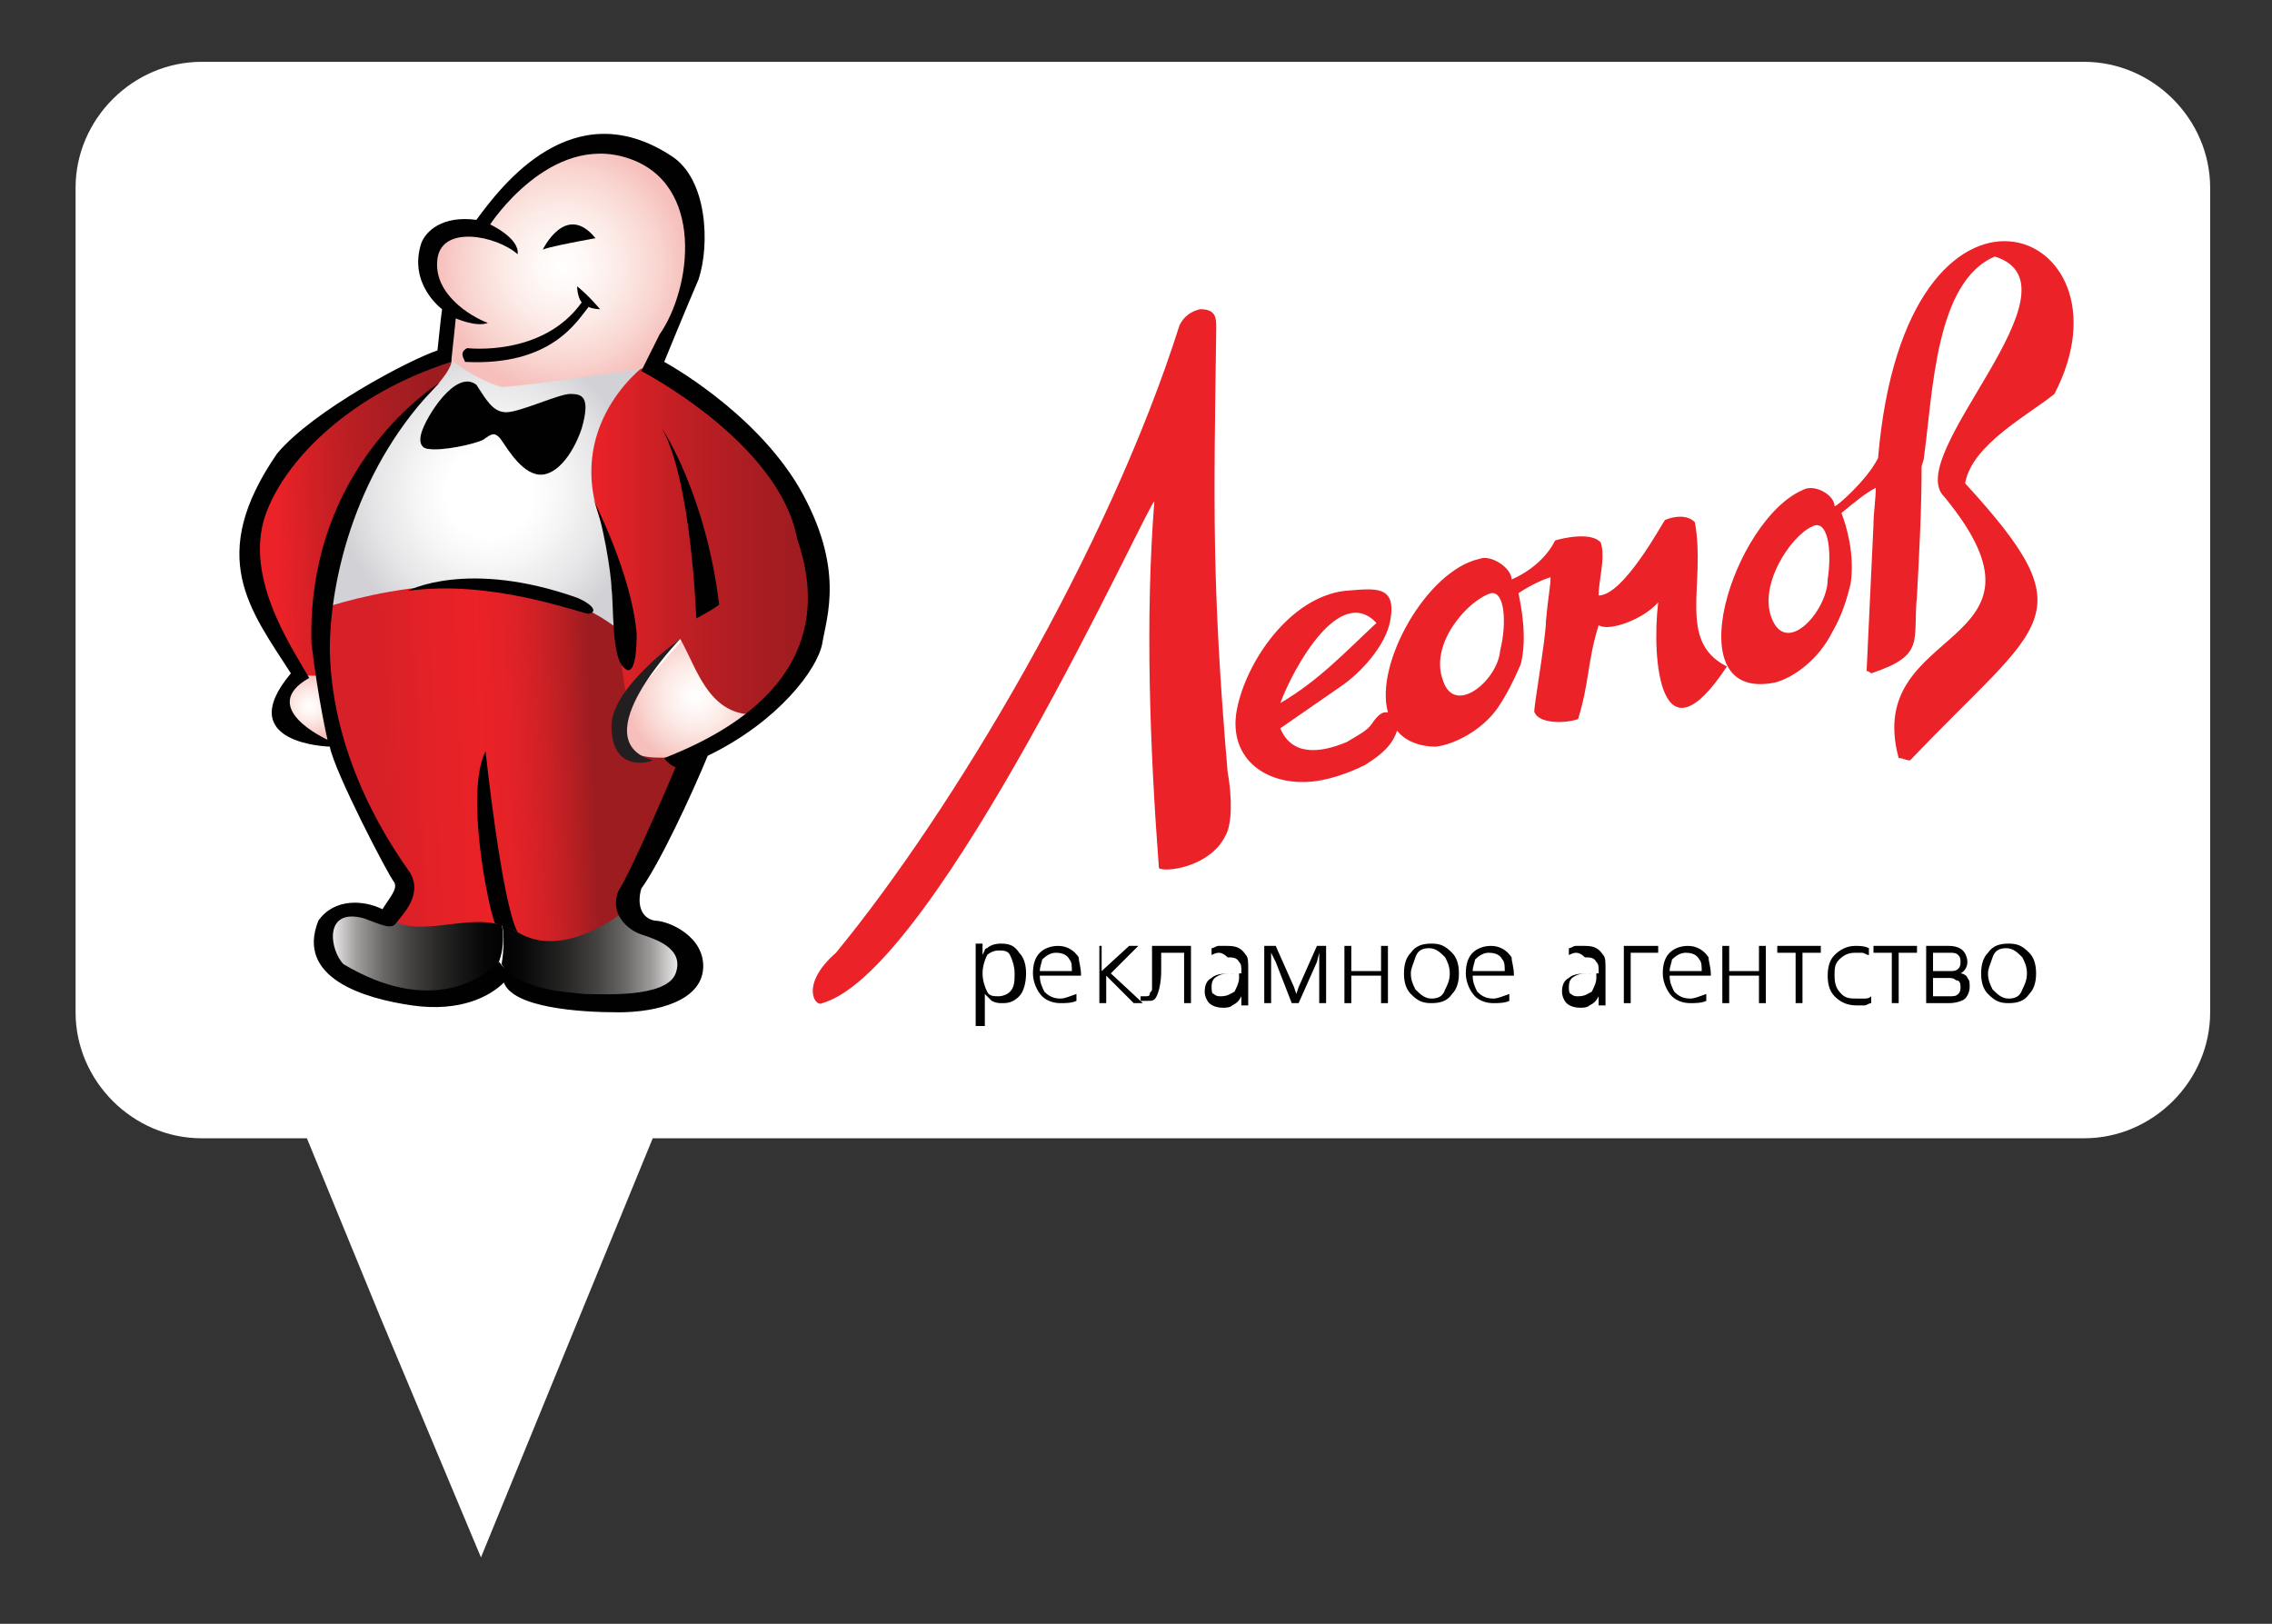 <?xml version="1.0" encoding="utf-8"?>
<!-- Generator: Adobe Illustrator 18.1.1, SVG Export Plug-In . SVG Version: 6.00 Build 0)  -->
<svg version="1.1" id="Layer_1" xmlns="http://www.w3.org/2000/svg" xmlns:xlink="http://www.w3.org/1999/xlink" x="0px" y="0px"
	 viewBox="0 0 99.2 70.9" enable-background="new 0 0 99.2 70.9" xml:space="preserve">
<rect x="0" y="0" width="99.2" height="70.9" fill="#333333" stroke="none"/>
<path fill="#FFFFFF" d="M91,2.7H8.8c-3,0-5.5,2.5-5.5,5.5v36c0,3,2.5,5.5,5.5,5.5h4.6l3.2,7.8L21,68l4.3-10.5l3.2-7.8H91
	c3,0,5.5-2.5,5.5-5.5v-36C96.5,5.2,94,2.7,91,2.7z"/>
<g>
	<g>
		<g>
			<path fill-rule="evenodd" clip-rule="evenodd" fill="#EB2227" d="M89.7,17.2C93.5,9.9,83.2,5.8,82,20c-0.5,1-1.9,2.2-1.9,2.1
				c0-0.5-0.9-1-1.4-0.7c-3,1.3-5.6,9.3-1.2,8.4c0.8-0.2,1.9-1,2.5-2.2c0.4-0.7,0.6-1.3,0.8-2.1c0.2-1.3-0.2-2.6-0.4-3.1
				c0.6-0.5,1.1-0.9,1.5-1.1c0,0.5-0.1,1.1-0.1,1.6c-0.1,2.1-0.2,4.2-0.3,6.4c0.1,0,0.2,0.1,0.2,0.1c2.4-0.8,1.8-1.4,2-3.4
				c0.1-1.9,0.2-3.7,0.2-5.6c0-0.1,0.1-0.3,0.1-0.4c0.4-2.9,0.5-7.7,3.1-8.8c4.1,1.3-4.1,8.7-2.2,10.5c5.5,6.7-3.6,5.5-2,11.4
				c0.2,0,0.3,0.1,0.5,0.1c5.8-6.1,7.8-6.2,2.4-12.1C86.1,19.4,88.6,18.1,89.7,17.2z M79.8,25.3c0,1.3-1.7,3.3-2.4,1.8
				c-0.7-1.5,0.8-3.7,1.7-4.1C79.8,22.6,80,24,79.8,25.3z M74,22.8c-0.3-0.3-0.8-0.3-1.3-0.1c-0.1,0.1-1.8,3.3-2.9,3.3
				c0-0.7,0.3-1.6,0.1-2.3c-0.4-0.5-1.7-0.2-2-0.1c0,0,0,0,0,0c-0.6,1.2-1.9,1.7-1.9,1.7c0-0.5-0.9-1.1-1.4-0.9
				c-2.3,0.5-4.6,4.6-4,6.7c0,0-0.1,0-0.1,0c-0.2,0-0.4,0.2-0.6,0.5c-0.2,0.3-0.6,0.5-1.1,0.8c-1.2,0.5-2.4,0.6-2.9-0.6l2.6-1.8
				c0.9-0.6,2-1.8,2.2-2.9c0.3-1.6-0.7-1.4-2-1.3c-2.4,0.3-4.3,3.1-4.7,5.2c-0.4,2.2,1.4,3.4,3.5,3.1c0.6-0.1,1.3-0.3,2.1-0.7
				c0.8-0.5,1.2-0.9,1.4-1.5c0.3,0.4,0.9,0.7,1.7,0.7c0.8-0.1,2-0.7,2.7-1.7c0.4-0.6,0.7-1.2,1-1.9c0.3-1.2,0-2.6-0.1-3.1
				c0.6-0.4,1.1-0.6,1.4-0.7c0,0.4-0.1,0.8-0.2,1.9c0,0.8-0.6,4.1-0.5,4c0.2,0.5,1.3,0.5,1.9,0.3c0.5-1.6,0.4-2.5,0.9-4.1
				c0.5,0.3,2-0.3,2.6-1c-0.3,2.5,0.1,7.2,3,2.8C73.2,28,74.5,25.5,74,22.8z M60.1,27.2c-1.4,1.3-2.5,2.5-4.2,3.5
				C56.5,29.1,58.5,25.5,60.1,27.2z M65.5,28.4c-0.1,1.3-2,2.9-2.5,1.3c-0.6-1.6,1.1-3.5,2.1-3.8C65.7,25.8,65.8,27.2,65.5,28.4z
				 M53.1,14.6c0-0.6,0.1-1.1-0.7-1.1c-0.4,0.1-0.7,0.3-0.9,0.7c-3.1,9.8-9.9,21.2-15,27.4c-1.6,1.4-0.9,2.4-0.6,2.2
				c5-1.4,14.3-22,14.5-21.9c-0.4,5.1-0.2,10.7,0.2,16c0.2,0.2,2.2,0,2.9-1.4c0.3-0.5,0.3-1.7,0.1-2.8C52.9,25.5,53,21.9,53.1,14.6z
				"/>
		</g>
	</g>
	<g>
		
			<radialGradient id="SVGID_1_" cx="-23.917" cy="130.676" r="1.441" gradientTransform="matrix(0.975 0 0 0.975 36.84 -96.591)" gradientUnits="userSpaceOnUse">
			<stop  offset="0" style="stop-color:#FFFFFF"/>
			<stop  offset="0.204" style="stop-color:#FEF8F6"/>
			<stop  offset="0.47" style="stop-color:#FCEAE6"/>
			<stop  offset="0.771" style="stop-color:#F9D4D0"/>
			<stop  offset="1" style="stop-color:#F6BFBB"/>
		</radialGradient>
		<path fill-rule="evenodd" clip-rule="evenodd" fill="url(#SVGID_1_)" d="M14.2,29.3c0,0-1.8,0.2-1.9,1.1c-0.1,1,1.7,2.3,2.5,1.9
			L14.2,29.3z"/>
		
			<radialGradient id="SVGID_2_" cx="-6.615" cy="130.26" r="3.085" gradientTransform="matrix(0.975 0 0 0.975 36.84 -96.591)" gradientUnits="userSpaceOnUse">
			<stop  offset="0" style="stop-color:#FFFFFF"/>
			<stop  offset="0.204" style="stop-color:#FEF8F6"/>
			<stop  offset="0.47" style="stop-color:#FCEAE6"/>
			<stop  offset="0.771" style="stop-color:#F9D4D0"/>
			<stop  offset="1" style="stop-color:#F6BFBB"/>
		</radialGradient>
		<path fill="url(#SVGID_2_)" d="M30.1,27.6c0,0,0.8,1.7,1.3,2.5c0.5,0.8,1.7,0.5,2.2,0.7c-0.9,0.8-4.1,3.2-5.5,2.3
			c-1.4-0.9-0.7-2.3-0.3-2.8C28.2,29.7,30.1,27.6,30.1,27.6z"/>
		
			<radialGradient id="SVGID_3_" cx="-15.861" cy="121.167" r="6.715" gradientTransform="matrix(0.975 0 0 0.975 36.84 -96.591)" gradientUnits="userSpaceOnUse">
			<stop  offset="0.286" style="stop-color:#FFFFFF"/>
			<stop  offset="0.492" style="stop-color:#F6F6F6"/>
			<stop  offset="0.76" style="stop-color:#E6E5E7"/>
			<stop  offset="1" style="stop-color:#D2D2D6"/>
		</radialGradient>
		<path fill-rule="evenodd" clip-rule="evenodd" fill="url(#SVGID_3_)" d="M19.7,15.5c0,0,1.1,2,8.8,0.2c-0.2,1.6-0.7,10.3-1.1,11.9
			c-1-0.1-5.7-2.9-13-0.8c0.2-1.6-0.3-1.6,0.9-4.5C16.5,19.4,19.7,15.5,19.7,15.5z"/>
		<linearGradient id="SVGID_4_" gradientUnits="userSpaceOnUse" x1="25.855" y1="23.619" x2="35.731" y2="23.619">
			<stop  offset="0" style="stop-color:#EB2227"/>
			<stop  offset="0.385" style="stop-color:#C11F24"/>
			<stop  offset="0.76" style="stop-color:#A61D21"/>
			<stop  offset="1" style="stop-color:#9D1C20"/>
		</linearGradient>
		<path fill-rule="evenodd" clip-rule="evenodd" fill="url(#SVGID_4_)" d="M28.1,16c0,0-3.9,2.9-1.5,7.6c0.5,2.3,0.3,5.9,0.6,6.8
			c0,0,1.2-1.5,2.5-2.5c0.7,1.2,1.2,3.3,3.2,3.3c2.2-2.5,3.7-4.4,2.1-8.3C34.5,21.3,32.3,17.4,28.1,16z"/>
		<linearGradient id="SVGID_5_" gradientUnits="userSpaceOnUse" x1="12.103" y1="22.738" x2="19.13" y2="22.442">
			<stop  offset="0" style="stop-color:#EB2227"/>
			<stop  offset="0.385" style="stop-color:#C11F24"/>
			<stop  offset="0.76" style="stop-color:#A61D21"/>
			<stop  offset="1" style="stop-color:#9D1C20"/>
		</linearGradient>
		<path fill-rule="evenodd" clip-rule="evenodd" fill="url(#SVGID_5_)" d="M19.7,15.7c0,0,0.3,0.4-1.9,2.4
			c-1.1,1.1-4.1,6.1-3.7,11.4c-0.4,0-0.8,0-0.8,0s-1.9-2.7-2.2-4.2c-0.3-1.5,0.5-5.7,4.4-7.7C18.7,15.7,19.5,15.5,19.7,15.7z"/>
		<linearGradient id="SVGID_6_" gradientUnits="userSpaceOnUse" x1="29.795" y1="41.719" x2="21.826" y2="41.719">
			<stop  offset="0" style="stop-color:#FFFFFF"/>
			<stop  offset="8.236289e-003" style="stop-color:#F5F5F4"/>
			<stop  offset="0.163" style="stop-color:#A19E9E"/>
			<stop  offset="0.318" style="stop-color:#696666"/>
			<stop  offset="0.469" style="stop-color:#454242"/>
			<stop  offset="0.615" style="stop-color:#2B2A29"/>
			<stop  offset="0.755" style="stop-color:#171717"/>
			<stop  offset="0.886" style="stop-color:#070707"/>
			<stop  offset="1" style="stop-color:#010101"/>
		</linearGradient>
		<path fill-rule="evenodd" clip-rule="evenodd" fill="url(#SVGID_6_)" d="M21.9,40.3c0,0,0.2,0.6,0,1.8c0.5,0.8,0.7,1,2.4,1.3
			c1.7,0.3,4.6,0.5,5.3-0.7c0.7-1.3,0.2-1.7-0.4-2c-0.6-0.4-2-1-2-1S24.6,40.5,21.9,40.3z"/>
		<linearGradient id="SVGID_7_" gradientUnits="userSpaceOnUse" x1="14.303" y1="41.772" x2="22.015" y2="41.772">
			<stop  offset="0" style="stop-color:#FFFFFF"/>
			<stop  offset="8.236289e-003" style="stop-color:#F5F5F4"/>
			<stop  offset="0.163" style="stop-color:#A19E9E"/>
			<stop  offset="0.318" style="stop-color:#696666"/>
			<stop  offset="0.469" style="stop-color:#454242"/>
			<stop  offset="0.615" style="stop-color:#2B2A29"/>
			<stop  offset="0.755" style="stop-color:#171717"/>
			<stop  offset="0.886" style="stop-color:#070707"/>
			<stop  offset="1" style="stop-color:#010101"/>
		</linearGradient>
		<path fill-rule="evenodd" clip-rule="evenodd" fill="url(#SVGID_7_)" d="M21.9,40.3c0,0,0.3,1.3-0.4,2.2c-0.8,0.9-2.6,1.6-4,1.1
			c-1.4-0.5-3.4-1.4-3.2-2.5c0.1-1.1,0.9-1.6,2.1-1.1c1,0.4,2.5,0.5,3.6,0.1C21.1,39.8,21.9,40.3,21.9,40.3z"/>
		<linearGradient id="SVGID_8_" gradientUnits="userSpaceOnUse" x1="16.426" y1="33.587" x2="28.483" y2="33.079">
			<stop  offset="5.617980e-003" style="stop-color:#D72027"/>
			<stop  offset="0.206" style="stop-color:#E32227"/>
			<stop  offset="0.388" style="stop-color:#EB2227"/>
			<stop  offset="0.49" style="stop-color:#E32227"/>
			<stop  offset="0.594" style="stop-color:#D22126"/>
			<stop  offset="0.699" style="stop-color:#B81F23"/>
			<stop  offset="0.786" style="stop-color:#9D1C20"/>
		</linearGradient>
		<path fill-rule="evenodd" clip-rule="evenodd" fill="url(#SVGID_8_)" d="M14.3,26.5c0,0,7.8-2.7,12.6,0.9c0.2,0.8,0.3,2.6,0.5,3.1
			c-0.2,1.1-1.3,3,2.6,2.5c-1.1,2.5-3,5.7-2.6,6.7c-0.8,0.6-3,2.1-4.8,1c-1.8-1.1-3.8,0.3-5.5-0.5c0.7-1.2,0.7-1.9,0.1-2.8
			C16.5,36.5,13.5,32.3,14.3,26.5z"/>
		
			<radialGradient id="SVGID_9_" cx="-12.6" cy="110.991" r="5.648" gradientTransform="matrix(0.975 0 0 0.975 36.84 -96.591)" gradientUnits="userSpaceOnUse">
			<stop  offset="0" style="stop-color:#FFFFFF"/>
			<stop  offset="0.204" style="stop-color:#FEF8F6"/>
			<stop  offset="0.47" style="stop-color:#FCEAE6"/>
			<stop  offset="0.771" style="stop-color:#F9D4D0"/>
			<stop  offset="1" style="stop-color:#F6BFBB"/>
		</radialGradient>
		<path fill-rule="evenodd" clip-rule="evenodd" fill="url(#SVGID_9_)" d="M19.7,15.7c0,0,0.9,0.8,2.2,1.2c1.6-0.1,6.7-0.9,6.7-0.9
			s3.2-5.8,0.9-8.1c-2.3-2.3-5.8-2.1-8.4,2c-1.6,0.1-3.5,0.7-1.5,3.5C19.4,14.7,19.5,15.5,19.7,15.7z"/>
		<path fill-rule="evenodd" clip-rule="evenodd" fill="#010101" d="M34.9,21.3c-2-3.4-5.9-5.5-5.9-5.5s0.9-2.2,1.5-3.6
			c0.5-1.5,0.4-4.4-1.2-5.4C25,4,21.9,8.1,20.8,9.6c-1.5-0.2-2.2,0.5-2.4,1c-0.6,1.8,0.9,2.9,0.9,2.9s-0.1,0.8-0.2,1.8
			c-1.2,0.4-5.4,2.6-7,4.5c-3.1,4.5-1.2,6.8,0.6,9.6c-2.6,3.1,1.7,3.2,1.7,3.2c0.2,1.1,2.6,5.7,2.8,5.9c0.2,0.3-0.2,0.7-0.5,1.2
			c-0.8-0.4-2.1-0.5-2.8,0.5c-1,2.5,2,3.4,4.1,3.7c2.1,0.3,3.4-0.4,4-1c0.4,1.1,3.3,1.3,5,1.3c1.7,0,3.6-0.5,3.7-1.9
			c0.1-1.4-1.5-2.1-2.1-2.1c-0.6-0.1-0.8-0.7-0.6-1.4c0.8-1.1,2.2-4.1,2.9-5.8c3.1-1.5,4.8-3.8,5-4.9C36.1,26.9,36.9,24.8,34.9,21.3
			z M29,33.1c0.2,0.3,0.5,0.4,0.5,0.4S27.6,38,27,38.9c-0.4,1,0.4,1.7,1,1.9c0.6,0.2,1.9,0.6,1.5,1.7c-0.4,1.1-3.3,0.9-4,0.9
			c-0.7-0.1-2.8-0.1-3.7-1.4c-0.8,0.8-3.1,2.3-6.8,0.1c-0.6-0.6-0.9-2.5,0.9-2c0.8,0.3,1.2,0.5,1.4,0.2c0.2-0.3,1.2-1.2,0.6-2.2
			c-0.7-1-3.4-4.8-3.5-9.7c0-3.2,1.2-8.1,4.8-11.7c-1.2,0.8-5.8,4.4-5.6,11.4c0.3,2.5,0.7,4.2,0.7,4.2s-3.1-1.4-0.8-2.7
			c-0.8-1.4-3-4.6-1.8-7.4c0.9-2.2,3.6-5,8-6.4c0.1-0.9,0.2-1.9,0.2-1.9s0.9,0.4,1.4,0.2c-0.8-0.3-2.4-1.3-2.2-2.8
			c0.2-1.5,2.6-1,3.5-0.2c0.1-0.7-1.2-1.3-1.2-1.3s2.6-4,6-2.9c3.4,1.1,2.8,5.7,1.4,7.7c-0.5,1-0.8,1.6-0.8,1.6s6,3.1,6.8,7.3
			C35.4,25.3,36.7,30.1,29,33.1z"/>
		<path fill-rule="evenodd" clip-rule="evenodd" fill="#010101" d="M23.7,10.9c0,0,1-2.1,2.3-0.5C24.9,10.6,23.9,10.8,23.7,10.9z"/>
		<path fill-rule="evenodd" clip-rule="evenodd" fill="#010101" d="M20.4,15.2c0,0,3.3,0.4,5-2c-0.1-0.1-0.2-0.4-0.2-0.7
			c0.5,0.4,1,1,1,1s-0.3,0-0.5-0.1c-0.5,0.6-1.6,2.6-5.4,2.4C20.3,15.7,20,15.4,20.4,15.2z"/>
		<path fill-rule="evenodd" clip-rule="evenodd" fill="#010101" d="M18.7,19.6c0,0-0.5,0-0.3-0.7c0.2-0.7,1.5-2.8,2.4-2.1
			c0.4,0.6,0.7,1.2,1.3,1.2c0.6,0,2.3-0.8,2.8-0.8c0.5,0,0.9,0.1,0.5,1.5c-0.4,1.2-1.2,2.2-2,2c-0.8-0.2-1.4-1.4-1.6-1.6
			c-0.2-0.2-0.3-0.2-0.7,0.1C20.7,19.4,19.3,19.7,18.7,19.6z"/>
		<path fill-rule="evenodd" clip-rule="evenodd" fill="#010101" d="M17.8,25.8c0,0,2.6-1.4,7.4,0.3c0.5,0.2,1,0.6,0.5,0.7
			C25.1,26.7,21.4,25.3,17.8,25.8z"/>
		<path fill-rule="evenodd" clip-rule="evenodd" fill="#010101" d="M28.9,18.7c0,0,1.9,2.8,2.5,7.7c-0.4,0.3-1,0.6-1,0.6
			S30.2,21,28.9,18.7z"/>
		<path fill-rule="evenodd" clip-rule="evenodd" fill="#231F20" d="M29.7,27.9c0,0-4.3,4.4-1.2,5.3c-0.5,0.2-1.8,0.3-1.8-1.5
			C26.7,30,29.7,27.9,29.7,27.9z"/>
		<path fill-rule="evenodd" clip-rule="evenodd" fill="#010101" d="M21.2,32.8c0,0,0.7,6.6,1.4,7.9c-0.3-0.2-0.8-0.3-1-0.4
			C21.3,39.5,20.3,34.6,21.2,32.8z"/>
		<path fill-rule="evenodd" clip-rule="evenodd" fill="#010101" d="M25.9,21.8c0,0,1.7,3.3,1.9,5.9c0,1.2-0.2,1.9-0.6,1.4
			c-0.5-0.5-0.4-2.7-0.5-3.4C26.7,25.1,26.3,22.6,25.9,21.8z"/>
	</g>
	<g>
		<path fill="#010101" d="M42.9,44.8h-0.3v-3.1l0-0.5h0.3v0.5c0.1-0.2,0.1-0.3,0.2-0.3c0.1-0.1,0.3-0.2,0.6-0.2
			c0.4,0,0.6,0.1,0.8,0.4c0.2,0.2,0.3,0.5,0.3,0.9c0,0.4-0.1,0.8-0.3,1c-0.2,0.2-0.4,0.3-0.7,0.3c-0.2,0-0.3,0-0.5-0.1
			c-0.1-0.1-0.2-0.2-0.3-0.3l0,0.2V44.8z M42.9,42.5c0,0.3,0.1,0.6,0.2,0.8c0.1,0.2,0.3,0.2,0.5,0.2c0.2,0,0.4-0.1,0.5-0.2
			c0.2-0.2,0.2-0.5,0.2-0.8c0-0.3-0.1-0.6-0.2-0.8c-0.1-0.2-0.3-0.2-0.5-0.2c-0.2,0-0.4,0.1-0.5,0.2C43,41.9,42.9,42.2,42.9,42.5z"
			/>
		<path fill="#010101" d="M47.2,42.6h-1.8c0,0.3,0.1,0.5,0.2,0.7c0.2,0.2,0.4,0.3,0.7,0.3c0.2,0,0.4-0.1,0.7-0.2v0.3
			c-0.2,0.1-0.5,0.1-0.7,0.1c-0.3,0-0.6-0.1-0.8-0.3c-0.2-0.2-0.4-0.6-0.4-1c0-0.4,0.1-0.7,0.3-0.9c0.2-0.2,0.5-0.3,0.8-0.3
			c0.4,0,0.7,0.2,0.9,0.5C47.1,42,47.2,42.2,47.2,42.6L47.2,42.6z M45.4,42.4h1.4c0-0.2,0-0.4-0.1-0.5c-0.1-0.2-0.3-0.3-0.6-0.3
			c-0.2,0-0.4,0.1-0.6,0.3C45.5,42,45.4,42.2,45.4,42.4z"/>
		<path fill="#010101" d="M47.8,41.3h0.3v1.1l1.2-1.1l0.4,0l-1.2,1.2l1.4,1.3l-0.4,0l-1.2-1.2l0,1.2h-0.3V41.3z"/>
		<path fill="#010101" d="M50.4,41.3H52v2.5h-0.3v-2.2h-1V42c0,0.1,0,0.2,0,0.2c0,0.1,0,0.2,0,0.2c0,0.5-0.1,0.9-0.2,1.1
			c-0.1,0.2-0.2,0.2-0.4,0.2c-0.1,0-0.1,0-0.2,0c-0.1,0-0.1,0-0.1,0v-0.2c0,0,0,0,0.1,0c0,0,0.1,0,0.1,0c0.1,0,0.2,0,0.2-0.1
			c0-0.1,0.1-0.1,0.1-0.2c0-0.1,0-0.2,0-0.4c0-0.2,0-0.5,0-0.9V41.3z"/>
		<path fill="#010101" d="M52.9,41.7v-0.3c0.1,0,0.2-0.1,0.3-0.1c0.1,0,0.3,0,0.4,0c0.4,0,0.6,0.1,0.8,0.4c0.1,0.1,0.1,0.3,0.1,0.6
			v1.1l0,0.5h-0.3v-0.4c-0.1,0.2-0.2,0.3-0.4,0.4c-0.1,0.1-0.3,0.1-0.4,0.1c-0.3,0-0.5-0.1-0.6-0.2c-0.1-0.1-0.2-0.3-0.2-0.5
			c0-0.3,0.1-0.5,0.3-0.6c0.2-0.2,0.6-0.2,1.1-0.2h0.2v-0.1c0-0.2,0-0.3-0.1-0.4c-0.1-0.2-0.3-0.2-0.5-0.2
			C53.3,41.5,53.1,41.6,52.9,41.7z M54.2,42.5h-0.3c-0.3,0-0.5,0-0.7,0.1c-0.2,0.1-0.3,0.2-0.3,0.5c0,0.1,0,0.3,0.1,0.3
			c0.1,0.1,0.2,0.1,0.3,0.1c0.3,0,0.4-0.1,0.6-0.2c0.1-0.2,0.2-0.4,0.2-0.6V42.5z"/>
		<path fill="#010101" d="M55.7,41.3l0.8,1.8l0.1,0.3h0l0.1-0.3l0.8-1.8h0.4v2.5h-0.3V42l0-0.4L57.5,42l-0.8,1.8l-0.3,0L55.7,42
			l-0.2-0.4l0,0.4v1.8h-0.3v-2.5H55.7z"/>
		<path fill="#010101" d="M58.7,41.3H59v1.1h1.3v-1.1h0.3v2.5h-0.3v-1.2H59v1.2h-0.3V41.3z"/>
		<path fill="#010101" d="M61.3,42.5c0-0.4,0.1-0.7,0.3-0.9c0.2-0.3,0.5-0.4,0.9-0.4c0.4,0,0.6,0.1,0.9,0.4c0.2,0.2,0.3,0.5,0.3,0.9
			s-0.1,0.7-0.3,0.9c-0.2,0.3-0.5,0.4-0.9,0.4c-0.4,0-0.6-0.1-0.9-0.4C61.4,43.2,61.3,42.9,61.3,42.5z M61.6,42.5
			c0,0.3,0.1,0.5,0.2,0.7c0.2,0.2,0.4,0.4,0.7,0.4c0.3,0,0.5-0.1,0.6-0.4c0.1-0.2,0.2-0.4,0.2-0.7c0-0.3-0.1-0.5-0.2-0.7
			c-0.2-0.2-0.4-0.4-0.7-0.4c-0.3,0-0.5,0.1-0.6,0.4C61.7,42.1,61.6,42.3,61.6,42.5z"/>
		<path fill="#010101" d="M66.1,42.6h-1.8c0,0.3,0.1,0.5,0.2,0.7c0.2,0.2,0.4,0.3,0.7,0.3c0.2,0,0.4-0.1,0.7-0.2v0.3
			c-0.2,0.1-0.5,0.1-0.7,0.1c-0.3,0-0.6-0.1-0.8-0.3c-0.2-0.2-0.4-0.6-0.4-1c0-0.4,0.1-0.7,0.3-0.9c0.2-0.2,0.5-0.3,0.8-0.3
			c0.4,0,0.7,0.2,0.9,0.5C66,42,66.1,42.2,66.1,42.6L66.1,42.6z M64.3,42.4h1.4c0-0.2,0-0.4-0.1-0.5c-0.1-0.2-0.3-0.3-0.6-0.3
			c-0.2,0-0.4,0.1-0.6,0.3C64.4,42,64.3,42.2,64.3,42.4z"/>
		<path fill="#010101" d="M68.5,41.7v-0.3c0.1,0,0.2-0.1,0.3-0.1c0.1,0,0.3,0,0.4,0c0.4,0,0.6,0.1,0.8,0.4c0.1,0.1,0.1,0.3,0.1,0.6
			v1.1l0,0.5h-0.3v-0.4c-0.1,0.2-0.2,0.3-0.4,0.4c-0.1,0.1-0.3,0.1-0.4,0.1c-0.3,0-0.5-0.1-0.6-0.2c-0.1-0.1-0.2-0.3-0.2-0.5
			c0-0.3,0.1-0.5,0.3-0.6c0.2-0.2,0.6-0.2,1.1-0.2h0.2v-0.1c0-0.2,0-0.3-0.1-0.4c-0.1-0.2-0.3-0.2-0.5-0.2
			C68.9,41.5,68.7,41.6,68.5,41.7z M69.8,42.5h-0.3c-0.3,0-0.5,0-0.7,0.1c-0.2,0.1-0.3,0.2-0.3,0.5c0,0.1,0,0.3,0.1,0.3
			c0.1,0.1,0.2,0.1,0.3,0.1c0.3,0,0.4-0.1,0.6-0.2c0.1-0.2,0.2-0.4,0.2-0.6V42.5z"/>
		<path fill="#010101" d="M70.9,41.3h1.5v0.3h-1.2v2.2h-0.3V41.3z"/>
		<path fill="#010101" d="M74.7,42.6h-1.8c0,0.3,0.1,0.5,0.2,0.7c0.2,0.2,0.4,0.3,0.7,0.3c0.2,0,0.4-0.1,0.7-0.2v0.3
			c-0.2,0.1-0.5,0.1-0.7,0.1c-0.3,0-0.6-0.1-0.8-0.3c-0.2-0.2-0.4-0.6-0.4-1c0-0.4,0.1-0.7,0.3-0.9c0.2-0.2,0.5-0.3,0.8-0.3
			c0.4,0,0.7,0.2,0.9,0.5C74.6,42,74.7,42.2,74.7,42.6L74.7,42.6z M72.9,42.4h1.4c0-0.2,0-0.4-0.1-0.5c-0.1-0.2-0.3-0.3-0.6-0.3
			c-0.2,0-0.4,0.1-0.6,0.3C73,42,72.9,42.2,72.9,42.4z"/>
		<path fill="#010101" d="M75.2,41.3h0.3v1.1h1.3v-1.1h0.3v2.5h-0.3v-1.2h-1.3v1.2h-0.3V41.3z"/>
		<path fill="#010101" d="M77.6,41.3h1.9v0.3h-0.8v2.2h-0.3v-2.2h-0.8V41.3z"/>
		<path fill="#010101" d="M81.6,41.4l0,0.3c-0.1,0-0.2-0.1-0.3-0.1c-0.1,0-0.2,0-0.3,0c-0.3,0-0.5,0.1-0.7,0.3
			c-0.2,0.2-0.2,0.4-0.2,0.7c0,0.4,0.1,0.6,0.3,0.8c0.2,0.2,0.4,0.2,0.7,0.2c0.1,0,0.2,0,0.3,0c0.1,0,0.2,0,0.3-0.1l0,0.3
			c-0.1,0-0.2,0.1-0.3,0.1c-0.1,0-0.2,0-0.3,0c-0.4,0-0.7-0.1-1-0.4c-0.2-0.2-0.3-0.5-0.3-0.9c0-0.4,0.1-0.7,0.3-0.9
			c0.2-0.2,0.5-0.4,0.9-0.4C81.2,41.3,81.4,41.3,81.6,41.4z"/>
		<path fill="#010101" d="M81.8,41.3h1.9v0.3h-0.8v2.2h-0.3v-2.2h-0.8V41.3z"/>
		<path fill="#010101" d="M84.1,41.3h1c0.3,0,0.5,0.1,0.6,0.2c0.1,0.1,0.2,0.3,0.2,0.5c0,0.2-0.1,0.4-0.3,0.5c0.1,0,0.3,0.1,0.3,0.2
			c0.1,0.1,0.1,0.2,0.1,0.4c0,0.2-0.1,0.4-0.2,0.5c-0.1,0.1-0.4,0.2-0.7,0.2h-1V41.3z M84.4,41.6v0.8h0.7c0.2,0,0.3,0,0.4-0.1
			c0.1-0.1,0.1-0.2,0.1-0.3c0-0.1,0-0.2-0.1-0.3c-0.1-0.1-0.2-0.1-0.4-0.1H84.4z M84.4,42.6v0.9h0.7c0.2,0,0.3,0,0.4-0.1
			c0.1-0.1,0.1-0.2,0.1-0.3c0-0.1,0-0.3-0.2-0.3c-0.1-0.1-0.2-0.1-0.4-0.1H84.4z"/>
		<path fill="#010101" d="M86.5,42.5c0-0.4,0.1-0.7,0.3-0.9c0.2-0.3,0.5-0.4,0.9-0.4c0.4,0,0.6,0.1,0.9,0.4c0.2,0.2,0.3,0.5,0.3,0.9
			s-0.1,0.7-0.3,0.9c-0.2,0.3-0.5,0.4-0.9,0.4c-0.4,0-0.6-0.1-0.9-0.4C86.6,43.2,86.5,42.9,86.5,42.5z M86.8,42.5
			c0,0.3,0.1,0.5,0.2,0.7c0.2,0.2,0.4,0.4,0.7,0.4c0.3,0,0.5-0.1,0.6-0.4c0.1-0.2,0.2-0.4,0.2-0.7c0-0.3-0.1-0.5-0.2-0.7
			c-0.2-0.2-0.4-0.4-0.7-0.4c-0.3,0-0.5,0.1-0.6,0.4C86.9,42.1,86.8,42.3,86.8,42.5z"/>
	</g>
</g>
</svg>
